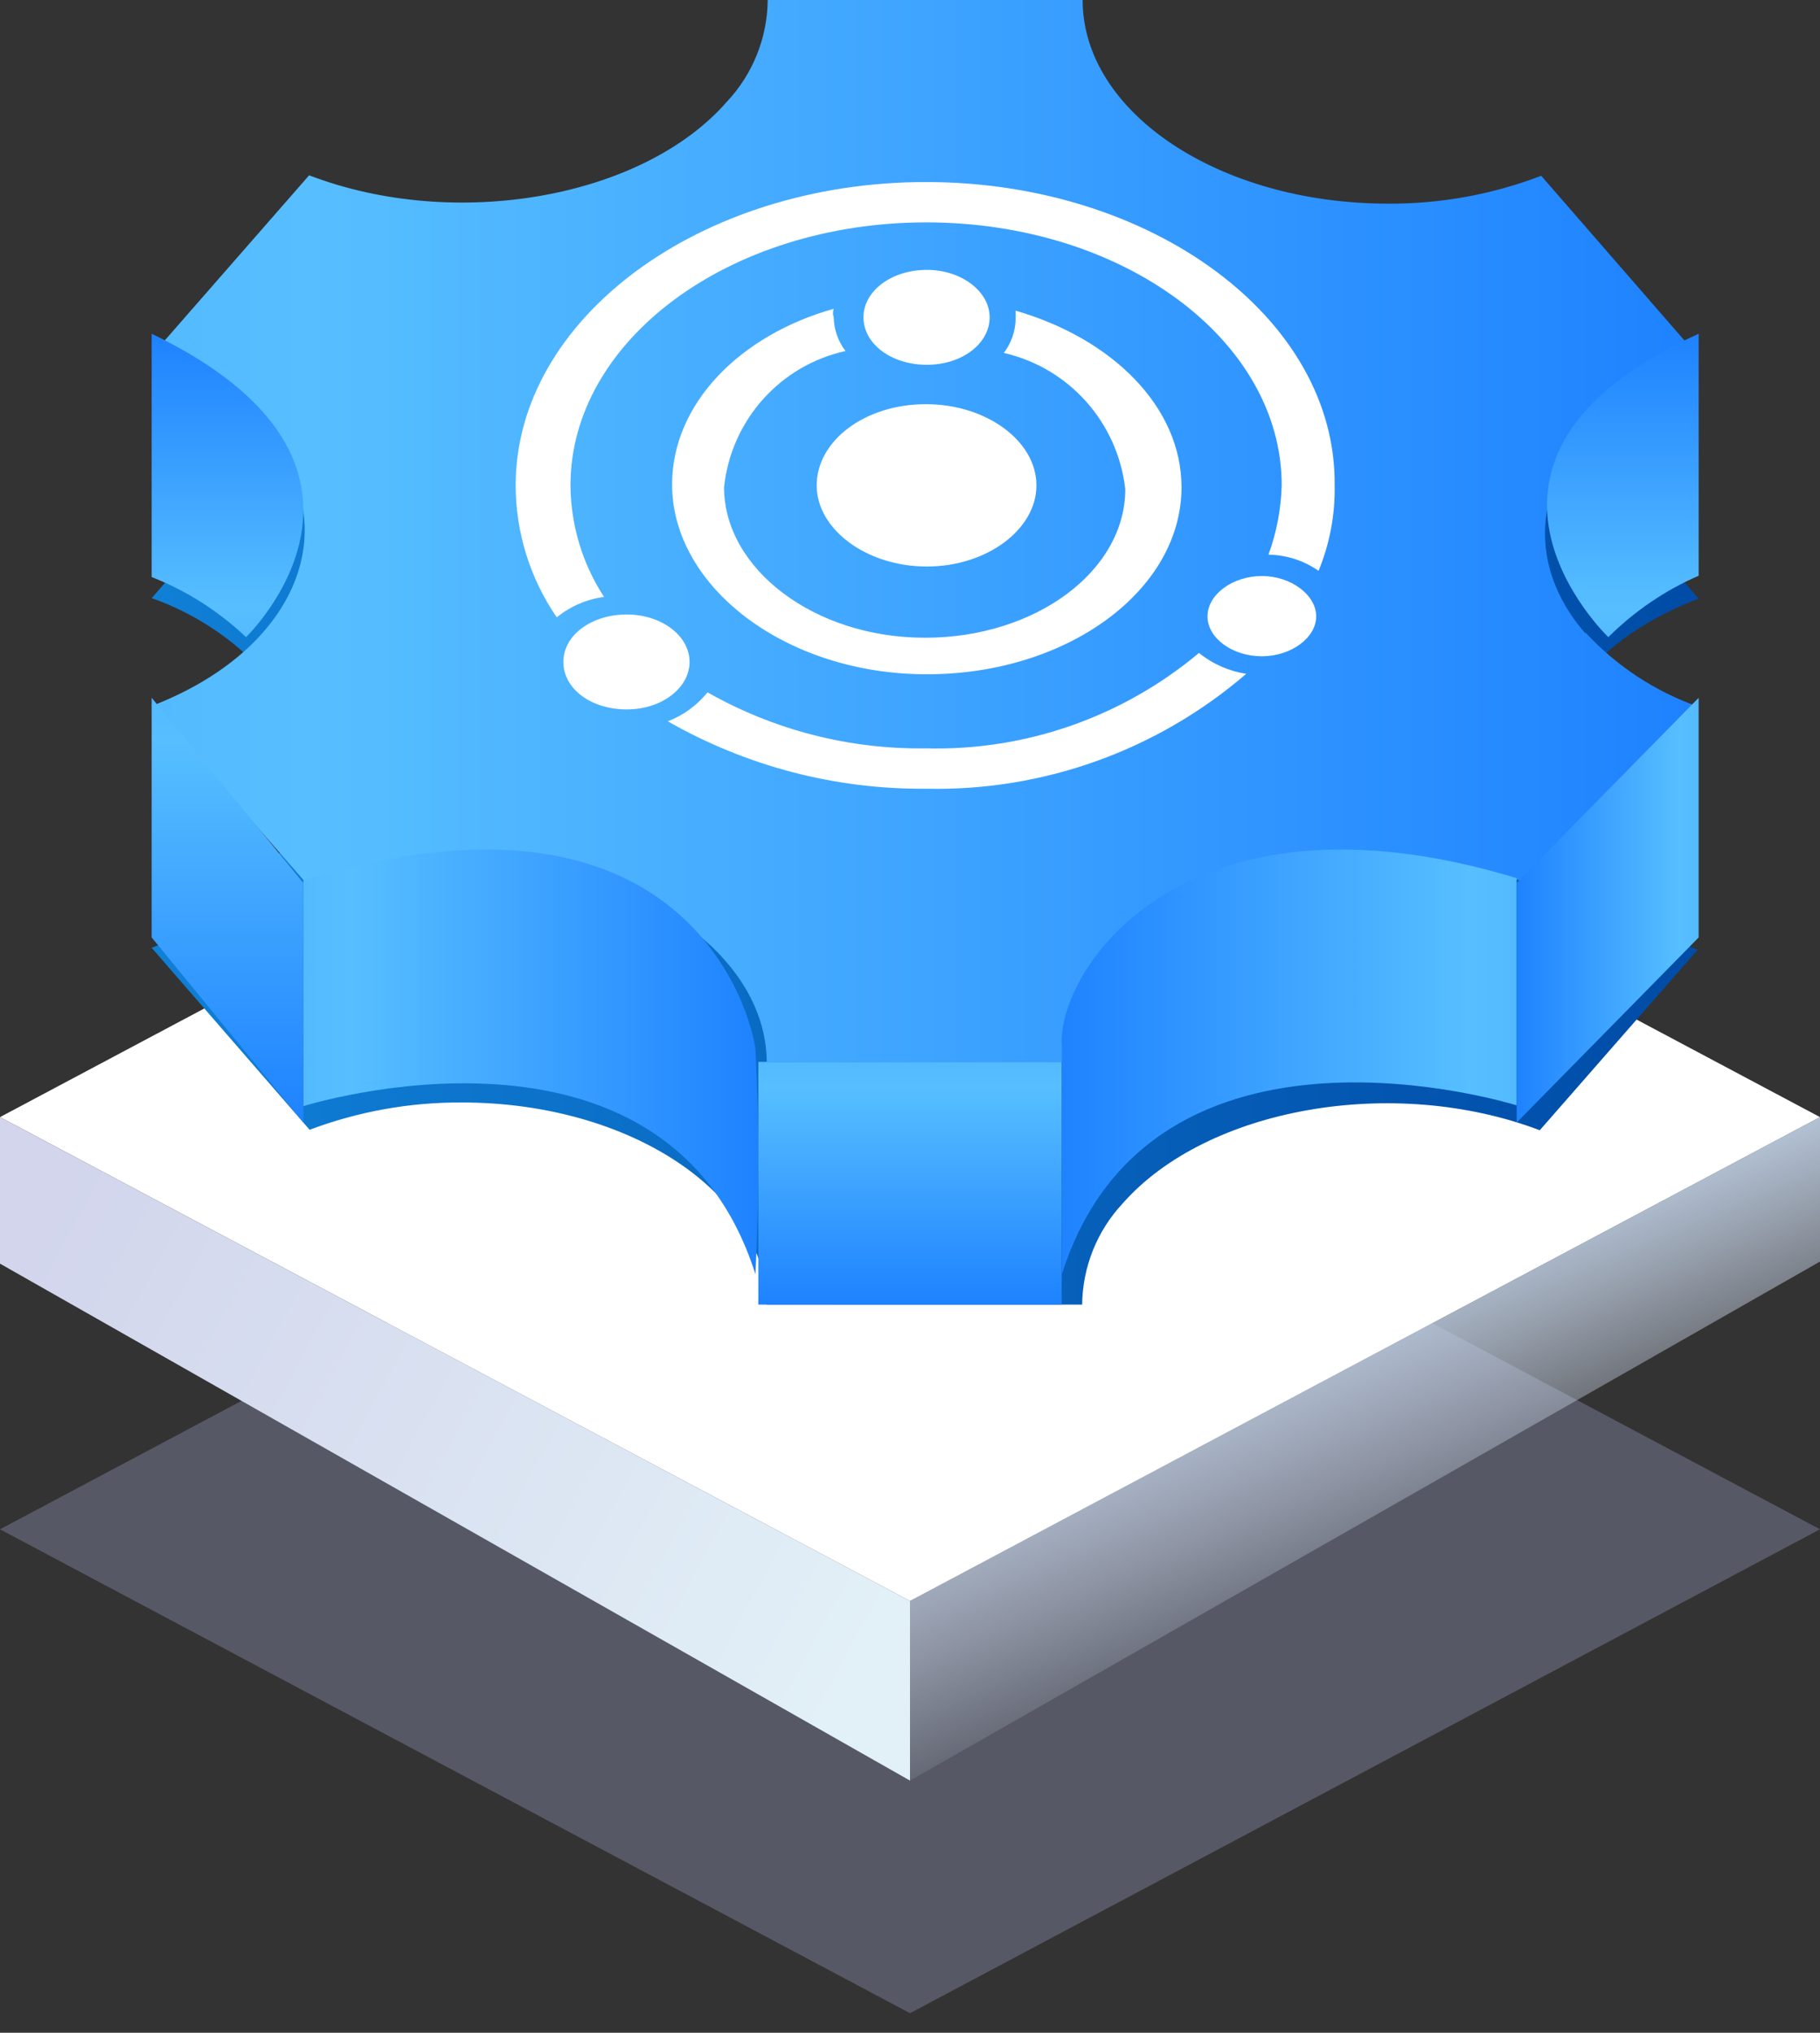 <?xml version="1.0" encoding="UTF-8"?>
<svg width="60px" height="67px" viewBox="0 0 60 67" version="1.1" xmlns="http://www.w3.org/2000/svg" xmlns:xlink="http://www.w3.org/1999/xlink">
    <rect x="0" y="0" width="60" height="67" fill="#333333" stroke="none"/>
    <title>MME</title>
    <defs>
        <linearGradient x1="26.051%" y1="36.107%" x2="50%" y2="76.571%" id="linearGradient-1">
            <stop stop-color="#C1D4EB" offset="0%"></stop>
            <stop stop-color="#E5EBFC" stop-opacity="0" offset="100%"></stop>
        </linearGradient>
        <linearGradient x1="0%" y1="28.542%" x2="100%" y2="67.779%" id="linearGradient-2">
            <stop stop-color="#D2D5EC" offset="0%"></stop>
            <stop stop-color="#E2F0F7" offset="100%"></stop>
        </linearGradient>
        <linearGradient x1="0%" y1="49.932%" x2="100%" y2="49.932%" id="linearGradient-3">
            <stop stop-color="#107FD6" offset="0%"></stop>
            <stop stop-color="#004CA7" offset="100%"></stop>
        </linearGradient>
        <linearGradient x1="0%" y1="50.068%" x2="100%" y2="50.068%" id="linearGradient-4">
            <stop stop-color="#53BAFF" offset="0%"></stop>
            <stop stop-color="#57BFFF" offset="10%"></stop>
            <stop stop-color="#1E82FF" offset="100%"></stop>
        </linearGradient>
        <linearGradient x1="0%" y1="49.794%" x2="100.081%" y2="49.794%" id="linearGradient-5">
            <stop stop-color="#53BAFF" offset="0%"></stop>
            <stop stop-color="#57BFFF" offset="10%"></stop>
            <stop stop-color="#1E82FF" offset="100%"></stop>
        </linearGradient>
        <linearGradient x1="100%" y1="49.776%" x2="-0.057%" y2="49.776%" id="linearGradient-6">
            <stop stop-color="#53BAFF" offset="0%"></stop>
            <stop stop-color="#57BFFF" offset="10%"></stop>
            <stop stop-color="#1E82FF" offset="100%"></stop>
        </linearGradient>
        <linearGradient x1="49.925%" y1="0%" x2="49.925%" y2="100.205%" id="linearGradient-7">
            <stop stop-color="#53BAFF" offset="0%"></stop>
            <stop stop-color="#57BFFF" offset="10%"></stop>
            <stop stop-color="#1E82FF" offset="100%"></stop>
        </linearGradient>
        <linearGradient x1="100%" y1="49.776%" x2="-0.057%" y2="49.776%" id="linearGradient-8">
            <stop stop-color="#53BAFF" offset="0%"></stop>
            <stop stop-color="#57BFFF" offset="10%"></stop>
            <stop stop-color="#1E82FF" offset="100%"></stop>
        </linearGradient>
        <linearGradient x1="49.848%" y1="0%" x2="49.848%" y2="100%" id="linearGradient-9">
            <stop stop-color="#53BAFF" offset="0%"></stop>
            <stop stop-color="#57BFFF" offset="10%"></stop>
            <stop stop-color="#1E82FF" offset="100%"></stop>
        </linearGradient>
        <linearGradient x1="50.093%" y1="100%" x2="50.093%" y2="0.327%" id="linearGradient-10">
            <stop stop-color="#53BAFF" offset="0%"></stop>
            <stop stop-color="#57BFFF" offset="10%"></stop>
            <stop stop-color="#1E82FF" offset="100%"></stop>
        </linearGradient>
        <linearGradient x1="49.651%" y1="100.326%" x2="49.651%" y2="0.326%" id="linearGradient-11">
            <stop stop-color="#53BAFF" offset="0%"></stop>
            <stop stop-color="#57BFFF" offset="10%"></stop>
            <stop stop-color="#1E82FF" offset="100%"></stop>
        </linearGradient>
    </defs>
    <g id="页面-1" stroke="none" stroke-width="1" fill="none" fill-rule="evenodd">
        <g id="MME">
            <g id="编组-135备份" transform="translate(0, 20)">
                <g id="编组-13" transform="translate(0, 0.871)">
                    <polygon id="矩形" fill="#A8B4DA" opacity="0.298" points="30 13.586 60 29.535 30 45.484 0 29.535"></polygon>
                    <polygon id="矩形" fill="#FFFFFF" points="30 0 60 15.949 30 31.898 0 15.949"></polygon>
                    <polygon id="矩形" fill="url(#linearGradient-1)" points="30 31.898 60 15.949 60 20.71 30 37.818"></polygon>
                    <polygon id="矩形" fill="url(#linearGradient-2)" points="1.80064297e-14 15.949 30 31.898 30 37.818 2.66453526e-14 20.779"></polygon>
                </g>
            </g>
            <g id="2.5D图标新2021-3-18_MME备份" transform="translate(5, 0)">
                <path d="M47.268,28.823 C44.507,25.666 46.17,21.577 51,19.73 L45.809,13.794 C44.193,14.397 42.483,14.702 40.759,14.694 C35.192,14.694 30.691,11.694 30.691,8 L20.309,8 C20.294,9.252 19.813,10.452 18.96,11.363 C16.2,14.52 10.021,15.609 5.191,13.762 L0,19.714 C1.414,20.212 2.685,21.052 3.701,22.161 C6.477,25.318 4.815,29.392 0,31.239 L5.207,37.238 C6.811,36.634 8.512,36.329 10.225,36.338 C15.761,36.338 20.246,39.322 20.278,43 L30.675,43 C30.69,41.761 31.166,40.573 32.008,39.669 C34.784,36.512 40.932,35.422 45.762,37.253 L50.969,31.302 C49.555,30.811 48.283,29.976 47.268,28.871 L47.268,28.823 Z M25.5,32.502 C19.588,32.502 14.789,29.344 14.789,25.429 C14.789,21.514 19.588,18.356 25.5,18.356 C31.412,18.356 36.196,21.514 36.196,25.429 C36.196,29.344 31.412,32.502 25.5,32.502 Z" id="形状" fill="url(#linearGradient-3)" fill-rule="nonzero"></path>
                <path d="M47.268,20.88 C44.507,17.714 46.17,13.614 51,11.762 L45.809,5.794 C44.196,6.411 42.484,6.723 40.759,6.712 C35.192,6.712 30.691,3.704 30.691,0 L20.309,0 C20.297,1.251 19.815,2.45 18.96,3.356 C16.2,6.522 10.021,7.63 5.191,5.778 L0,11.714 C1.414,12.214 2.685,13.056 3.701,14.168 C6.477,17.334 4.815,21.418 0,23.27 L5.207,29.238 C6.811,28.632 8.512,28.326 10.225,28.336 C15.761,28.336 20.246,31.327 20.278,35 L30.675,35 C30.694,33.763 31.17,32.578 32.008,31.676 C34.784,28.51 40.932,27.417 45.762,29.254 L50.969,23.286 C49.557,22.788 48.287,21.951 47.268,20.848 L47.268,20.88 Z" id="路径" fill="url(#linearGradient-4)" fill-rule="nonzero"></path>
                <path d="M5,29.005 L5,36.459 C5,36.459 16.957,32.694 19.904,42 C20.032,39.527 20.032,37.049 19.904,34.577 C19.78,33.559 17.748,25.149 5,29.005 Z" id="路径" fill="url(#linearGradient-5)" fill-rule="nonzero"></path>
                <path d="M45,28.944 L45,36.433 C45,36.433 32.971,32.65 30.007,42 L30.007,34.496 C29.804,32.071 33.923,25.588 45,28.944 Z" id="路径" fill="url(#linearGradient-6)" fill-rule="nonzero"></path>
                <rect id="矩形" fill="url(#linearGradient-7)" fill-rule="nonzero" x="20" y="35" width="10" height="8"></rect>
                <polygon id="路径" fill="url(#linearGradient-8)" fill-rule="nonzero" points="51 30.898 45 37 45 29.102 51 23"></polygon>
                <polygon id="路径" fill="url(#linearGradient-9)" points="0 30.898 5 37 5 29.102 0 23"></polygon>
                <path d="M0,11 L0,19.02 C1.146,19.468 2.202,20.14 3.111,21 C3.111,21 8.992,15.337 0,11 Z" id="路径" fill="url(#linearGradient-10)"></path>
                <path d="M51,11 L51,18.977 C49.904,19.45 48.895,20.135 48.021,21 C48.021,21 41.884,15.144 51,11 Z" id="路径" fill="url(#linearGradient-11)"></path>
                <path d="M21.924,15.998 C21.924,17.453 23.575,18.673 25.554,18.673 C27.532,18.673 29.168,17.453 29.168,15.998 C29.168,14.543 27.532,13.322 25.523,13.322 C23.513,13.322 21.924,14.527 21.924,15.998 Z M27.626,10.459 C27.626,9.614 26.707,8.895 25.554,8.895 C24.401,8.895 23.466,9.583 23.466,10.459 C23.466,11.335 24.385,12.024 25.554,12.024 C26.722,12.024 27.626,11.32 27.626,10.459 Z M17.157,15.967 C17.157,19.346 20.911,22.225 25.554,22.225 C30.196,22.225 33.951,19.456 33.951,16.06 C33.951,13.416 31.676,11.163 28.483,10.24 C28.483,10.35 28.483,10.428 28.483,10.522 C28.473,10.924 28.336,11.313 28.093,11.633 C30.242,12.123 31.848,13.924 32.097,16.123 C32.097,18.814 29.153,21.02 25.492,21.02 C21.83,21.02 18.87,18.736 18.87,16.06 C19.102,13.853 20.715,12.044 22.874,11.57 C22.629,11.251 22.493,10.862 22.485,10.459 C22.454,10.368 22.454,10.269 22.485,10.178 C19.416,11.038 17.157,13.291 17.157,15.967 L17.157,15.967 Z M17.733,21.818 C17.733,20.958 16.814,20.254 15.661,20.254 C14.508,20.254 13.573,20.926 13.573,21.818 C13.573,22.71 14.493,23.383 15.661,23.383 C16.83,23.383 17.733,22.663 17.733,21.818 Z M36.599,18.986 C35.634,18.986 34.808,19.597 34.808,20.316 C34.808,21.036 35.634,21.631 36.599,21.631 C37.565,21.631 38.391,21.02 38.391,20.316 C38.391,19.612 37.565,18.986 36.599,18.986 Z M25.523,24.666 C23.003,24.702 20.519,24.064 18.325,22.82 C17.98,23.248 17.529,23.577 17.016,23.774 C19.607,25.256 22.542,26.022 25.523,25.996 C29.388,26.085 33.15,24.737 36.085,22.209 C35.515,22.122 34.977,21.885 34.527,21.521 C32.006,23.634 28.805,24.752 25.523,24.666 Z M25.523,6 C18.076,6 12,10.506 12,15.998 C12.002,17.552 12.475,19.069 13.355,20.348 C13.803,19.983 14.342,19.75 14.913,19.675 C14.2,18.582 13.816,17.305 13.807,15.998 C13.807,11.21 19.057,7.33 25.538,7.33 C32.019,7.33 37.254,11.21 37.254,15.998 C37.232,16.778 37.085,17.55 36.818,18.282 C37.408,18.291 37.983,18.476 38.469,18.814 C38.837,17.922 39.018,16.963 38.999,15.998 C39.061,10.506 32.985,6 25.523,6 Z" id="形状" fill="#FFFFFF" fill-rule="nonzero"></path>
            </g>
        </g>
    </g>
</svg>